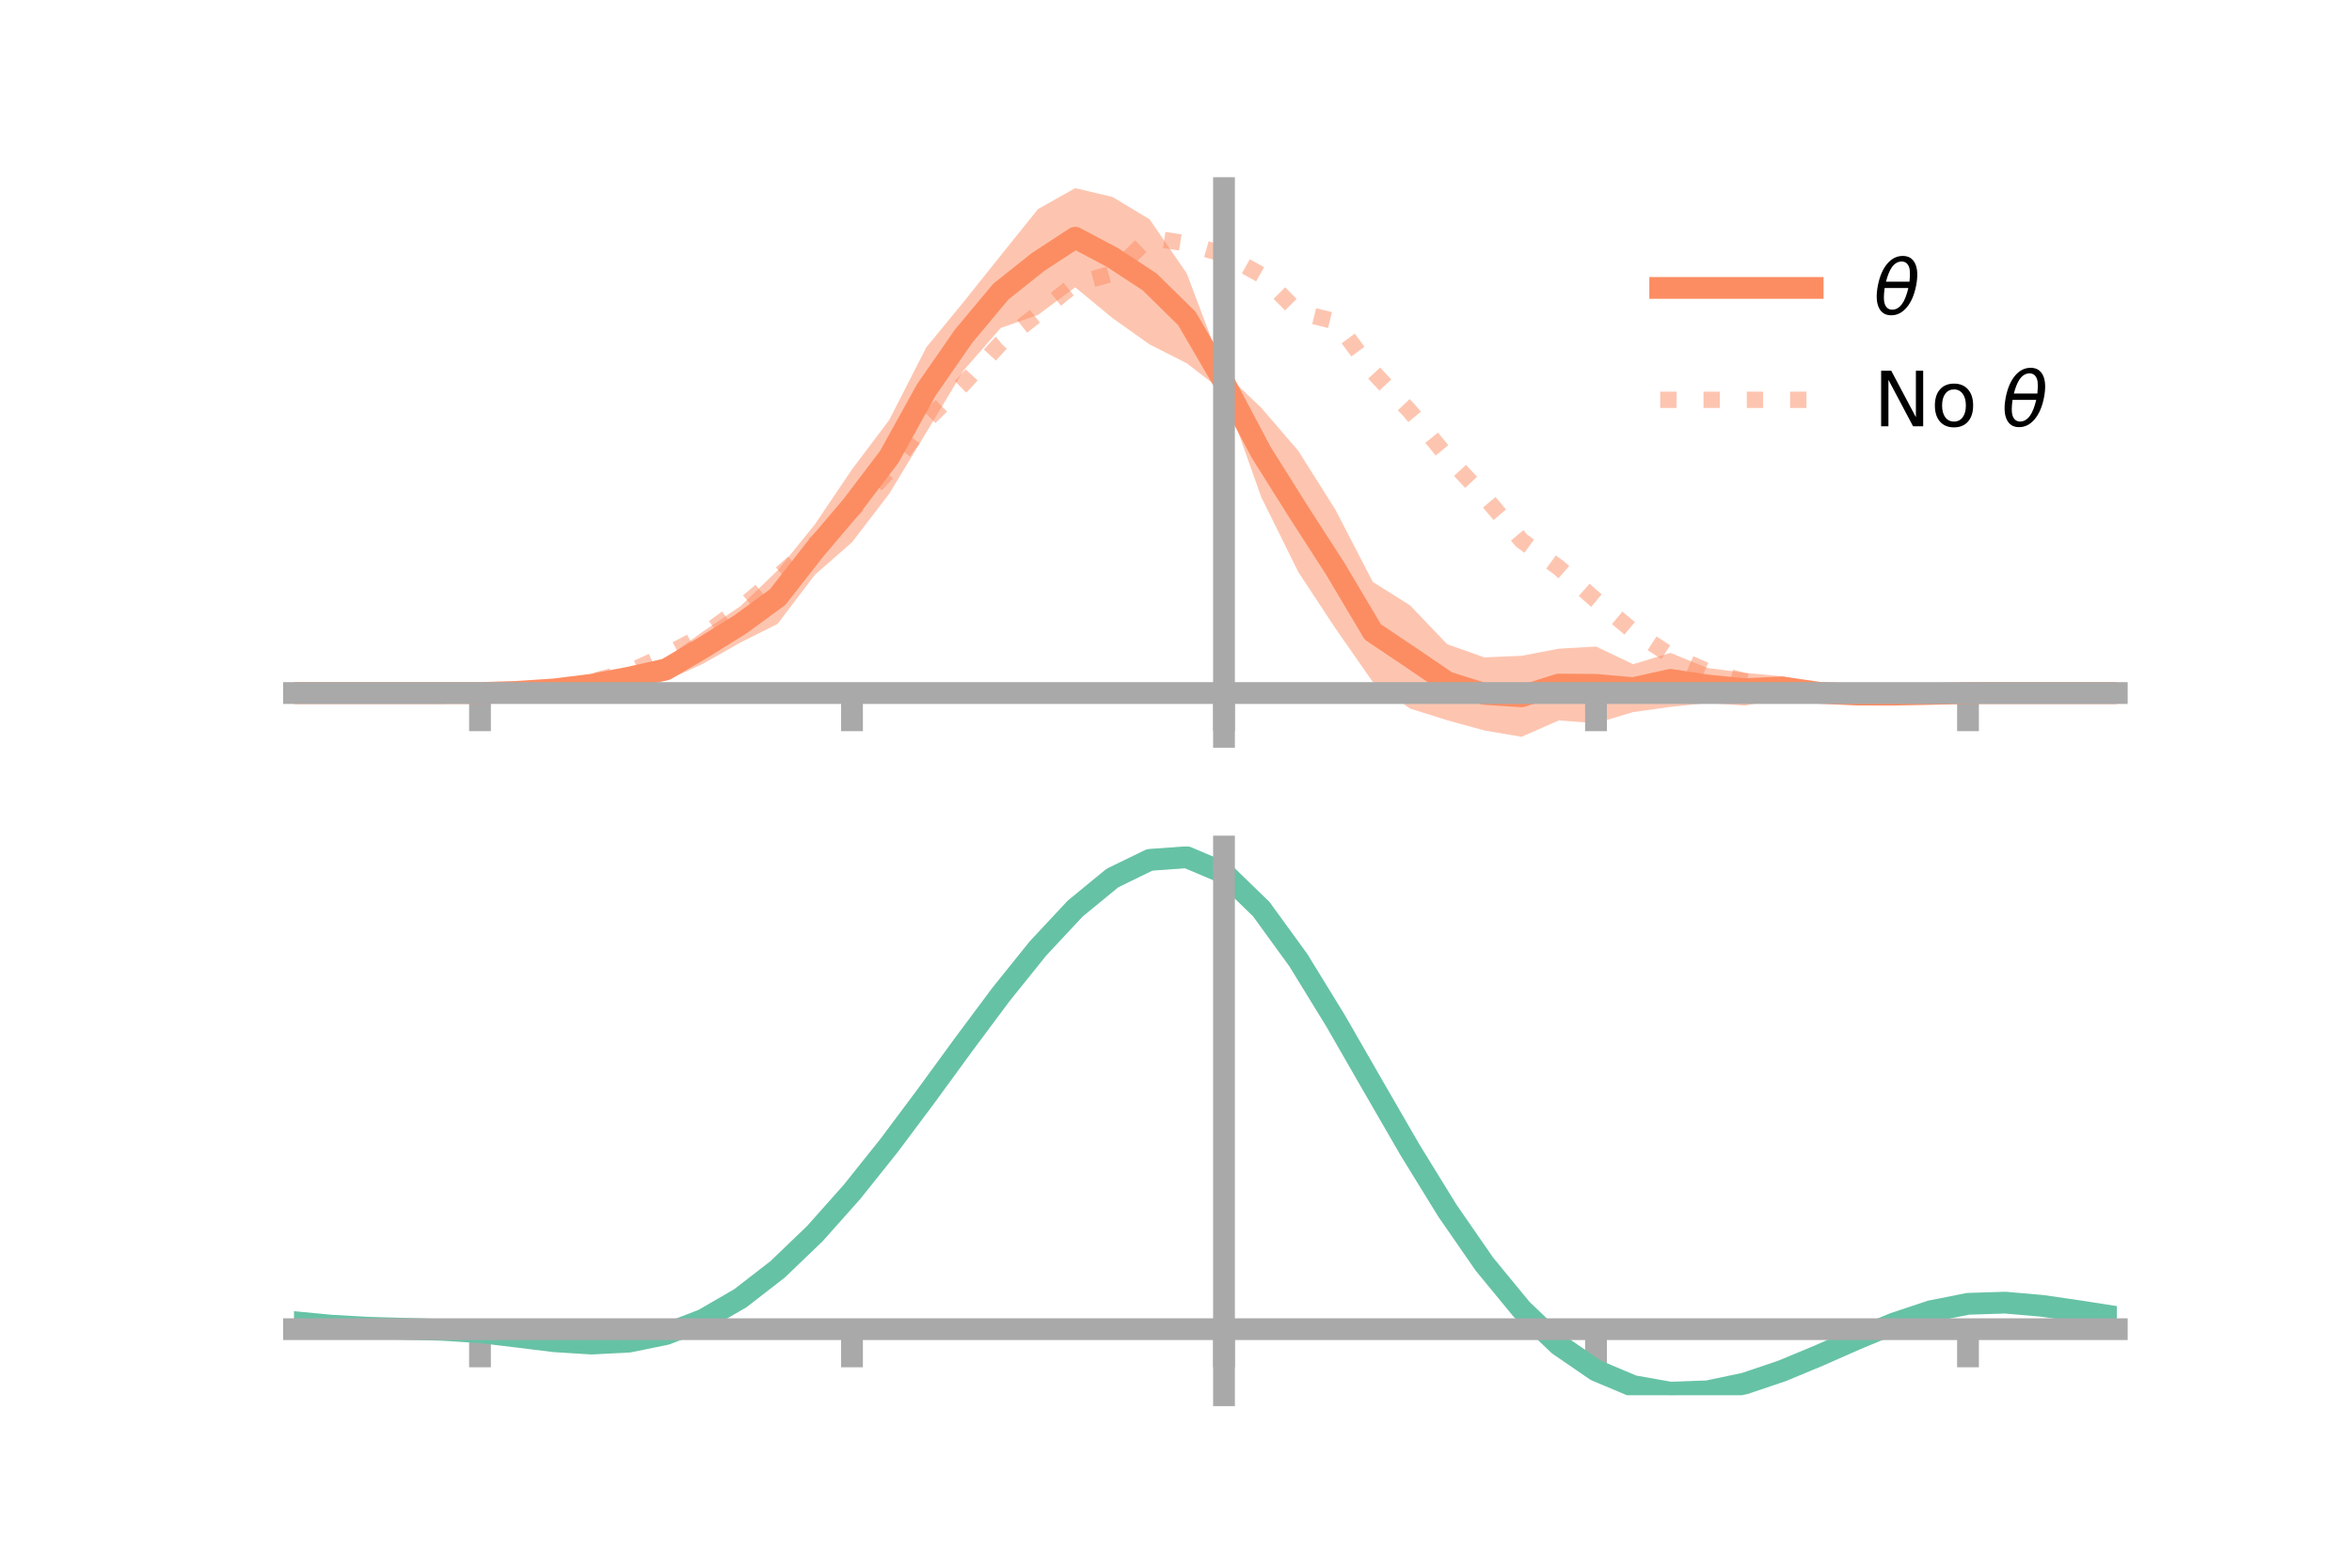 <?xml version="1.0" encoding="utf-8" standalone="no"?>
<!DOCTYPE svg PUBLIC "-//W3C//DTD SVG 1.1//EN"
  "http://www.w3.org/Graphics/SVG/1.1/DTD/svg11.dtd">
<!-- Created with matplotlib (https://matplotlib.org/) -->
<svg height="144pt" version="1.1" viewBox="0 0 216 144" width="216pt" xmlns="http://www.w3.org/2000/svg" xmlns:xlink="http://www.w3.org/1999/xlink">
 <defs>
  <style type="text/css">*{stroke-linecap:butt;stroke-linejoin:round;}</style>
 </defs>
 <g id="figure_1">
  <g id="patch_1">
   <path d="M 0 144 
L 216 144 
L 216 0 
L 0 0 
z
" style="fill:none;"/>
  </g>
  <g id="axes_1">
   <g id="patch_2">
    <path d="M 27 67.68 
L 194.4 67.68 
L 194.4 17.28 
L 27 17.28 
z
" style="fill:none;"/>
   </g>
   <g id="PolyCollection_1">
    <path clip-path="url(#pa840589225)" d="M 27 63.659 
L 27 63.659 
L 30.416 63.659 
L 33.833 63.659 
L 37.249 63.659 
L 40.665 63.659 
L 44.082 63.652 
L 47.498 63.439 
L 50.914 63.021 
L 54.331 62.314 
L 57.747 61.384 
L 61.163 60.452 
L 64.58 57.991 
L 67.996 55.685 
L 71.412 52.395 
L 74.829 48.176 
L 78.245 43.115 
L 81.661 38.578 
L 85.078 31.894 
L 88.494 27.733 
L 91.91 23.458 
L 95.327 19.204 
L 98.743 17.28 
L 102.159 18.087 
L 105.576 20.144 
L 108.992 25.119 
L 112.408 34.197 
L 115.824 37.449 
L 119.241 41.427 
L 122.657 46.844 
L 126.073 53.454 
L 129.49 55.599 
L 132.906 59.175 
L 136.322 60.384 
L 139.739 60.237 
L 143.155 59.585 
L 146.571 59.386 
L 149.988 61.01 
L 153.404 59.97 
L 156.82 61.357 
L 160.237 61.801 
L 163.653 62.125 
L 167.069 62.805 
L 170.486 63.19 
L 173.902 63.507 
L 177.318 63.635 
L 180.735 63.657 
L 184.151 63.659 
L 187.567 63.659 
L 190.984 63.659 
L 194.4 63.659 
L 194.4 63.659 
L 194.4 63.659 
L 190.984 63.659 
L 187.567 63.659 
L 184.151 63.659 
L 180.735 63.665 
L 177.318 63.849 
L 173.902 64.104 
L 170.486 64.407 
L 167.069 64.472 
L 163.653 64.155 
L 160.237 64.813 
L 156.82 64.577 
L 153.404 64.931 
L 149.988 65.409 
L 146.571 66.431 
L 143.155 66.175 
L 139.739 67.68 
L 136.322 67.098 
L 132.906 66.157 
L 129.49 65.085 
L 126.073 62.645 
L 122.657 57.743 
L 119.241 52.559 
L 115.824 45.655 
L 112.408 36.009 
L 108.992 33.372 
L 105.576 31.639 
L 102.159 29.211 
L 98.743 26.39 
L 95.327 28.927 
L 91.91 30.123 
L 88.494 34.027 
L 85.078 39.709 
L 81.661 45.357 
L 78.245 49.812 
L 74.829 52.806 
L 71.412 57.309 
L 67.996 59.018 
L 64.58 60.964 
L 61.163 62.521 
L 57.747 63.113 
L 54.331 63.484 
L 50.914 63.627 
L 47.498 63.662 
L 44.082 63.66 
L 40.665 63.659 
L 37.249 63.659 
L 33.833 63.659 
L 30.416 63.659 
L 27 63.659 
z
" style="fill:#fc8d62;fill-opacity:0.5;"/>
   </g>
   <g id="matplotlib.axis_1">
    <g id="xtick_1">
     <g id="line2d_1">
      <defs>
       <path d="M 0 0 
L 0 3.5 
" id="m170c915376" style="stroke:#a9a9a9;stroke-width:2;"/>
      </defs>
      <g>
       <use style="fill:#a9a9a9;stroke:#a9a9a9;stroke-width:2;" x="44.082" xlink:href="#m170c915376" y="63.659"/>
      </g>
     </g>
    </g>
    <g id="xtick_2">
     <g id="line2d_2">
      <g>
       <use style="fill:#a9a9a9;stroke:#a9a9a9;stroke-width:2;" x="78.245" xlink:href="#m170c915376" y="63.659"/>
      </g>
     </g>
    </g>
    <g id="xtick_3">
     <g id="line2d_3">
      <g>
       <use style="fill:#a9a9a9;stroke:#a9a9a9;stroke-width:2;" x="112.408" xlink:href="#m170c915376" y="63.659"/>
      </g>
     </g>
    </g>
    <g id="xtick_4">
     <g id="line2d_4">
      <g>
       <use style="fill:#a9a9a9;stroke:#a9a9a9;stroke-width:2;" x="146.571" xlink:href="#m170c915376" y="63.659"/>
      </g>
     </g>
    </g>
    <g id="xtick_5">
     <g id="line2d_5">
      <g>
       <use style="fill:#a9a9a9;stroke:#a9a9a9;stroke-width:2;" x="180.735" xlink:href="#m170c915376" y="63.659"/>
      </g>
     </g>
    </g>
   </g>
   <g id="matplotlib.axis_2"/>
   <g id="line2d_6">
    <path clip-path="url(#pa840589225)" d="M 27 63.659 
L 30.416 63.659 
L 33.833 63.659 
L 37.249 63.659 
L 40.665 63.659 
L 44.082 63.656 
L 47.498 63.551 
L 50.914 63.324 
L 54.331 62.899 
L 57.747 62.249 
L 61.163 61.487 
L 64.58 59.478 
L 67.996 57.351 
L 71.412 54.852 
L 74.829 50.491 
L 78.245 46.464 
L 81.661 41.968 
L 85.078 35.802 
L 88.494 30.88 
L 91.91 26.79 
L 95.327 24.066 
L 98.743 21.835 
L 102.159 23.649 
L 105.576 25.891 
L 108.992 29.246 
L 112.408 35.103 
L 115.824 41.552 
L 119.241 46.993 
L 122.657 52.293 
L 126.073 58.049 
L 129.49 60.342 
L 132.906 62.666 
L 136.322 63.741 
L 139.739 63.958 
L 143.155 62.88 
L 146.571 62.908 
L 149.988 63.21 
L 153.404 62.45 
L 156.82 62.967 
L 160.237 63.307 
L 163.653 63.14 
L 167.069 63.638 
L 170.486 63.799 
L 173.902 63.806 
L 177.318 63.742 
L 180.735 63.661 
L 184.151 63.659 
L 187.567 63.659 
L 190.984 63.659 
L 194.4 63.659 
" style="fill:none;stroke:#fc8d62;stroke-linecap:square;stroke-width:2;"/>
   </g>
   <g id="line2d_7">
    <path clip-path="url(#pa840589225)" d="M 27 63.659 
L 30.416 63.659 
L 33.833 63.659 
L 37.249 63.659 
L 40.665 63.659 
L 44.082 63.659 
L 47.498 63.586 
L 50.914 63.238 
L 54.331 62.604 
L 57.747 61.723 
L 61.163 60.168 
L 64.58 58.359 
L 67.996 55.871 
L 71.412 52.978 
L 74.829 49.962 
L 78.245 46.884 
L 81.661 43.217 
L 85.078 38.628 
L 88.494 35.243 
L 91.91 31.521 
L 95.327 28.821 
L 98.743 26.06 
L 102.159 25.138 
L 105.576 21.835 
L 108.992 22.366 
L 112.408 23.355 
L 115.824 25.249 
L 119.241 28.684 
L 122.657 29.526 
L 126.073 34.141 
L 129.49 37.78 
L 132.906 41.951 
L 136.322 45.609 
L 139.739 49.659 
L 143.155 52.146 
L 146.571 55.134 
L 149.988 57.981 
L 153.404 60.179 
L 156.82 61.664 
L 160.237 62.575 
L 163.653 63.391 
L 167.069 63.645 
L 170.486 63.88 
L 173.902 63.835 
L 177.318 63.702 
L 180.735 63.659 
L 184.151 63.659 
L 187.567 63.659 
L 190.984 63.659 
L 194.4 63.659 
" style="fill:none;stroke:#fc8d62;stroke-dasharray:1.5,2.475;stroke-dashoffset:0;stroke-opacity:0.5;stroke-width:1.5;"/>
   </g>
   <g id="patch_3">
    <path d="M 112.408 67.68 
L 112.408 17.28 
" style="fill:none;stroke:#a9a9a9;stroke-linecap:square;stroke-linejoin:miter;stroke-width:2;"/>
   </g>
   <g id="patch_4">
    <path d="M 194.4 67.68 
L 194.4 17.28 
" style="fill:none;"/>
   </g>
   <g id="patch_5">
    <path d="M 27 63.659 
L 194.4 63.659 
" style="fill:none;stroke:#a9a9a9;stroke-linecap:square;stroke-linejoin:miter;stroke-width:2;"/>
   </g>
   <g id="patch_6">
    <path d="M 27 17.28 
L 194.4 17.28 
" style="fill:none;"/>
   </g>
   <g id="legend_1">
    <g id="line2d_8">
     <path d="M 152.47 26.449 
L 166.47 26.449 
" style="fill:none;stroke:#fc8d62;stroke-linecap:square;stroke-width:2;"/>
    </g>
    <g id="line2d_9"/>
    <g id="text_1">
     <!-- $\theta$ -->
     <g transform="translate(172.07 28.899)scale(0.07 -0.07)">
      <defs>
       <path d="M 45.516 34.672 
L 14.453 34.672 
Q 12.359 20.062 14.5 13.875 
Q 17.188 6.25 24.469 6.25 
Q 31.781 6.25 37.359 13.922 
Q 42.234 20.656 45.516 34.672 
z
M 47.016 42.969 
Q 48.344 56.844 46.625 61.719 
Q 43.953 69.438 36.766 69.438 
Q 29.297 69.438 23.828 61.812 
Q 19.531 55.672 16.156 42.969 
z
M 38.188 76.766 
Q 49.906 76.766 54.594 66.406 
Q 59.281 56.109 55.719 37.844 
Q 52.203 19.625 43.453 9.281 
Q 34.766 -1.125 23.047 -1.125 
Q 11.281 -1.125 6.641 9.281 
Q 2 19.625 5.516 37.844 
Q 9.078 56.109 17.719 66.406 
Q 26.422 76.766 38.188 76.766 
z
" id="DejaVuSans-Oblique-952"/>
      </defs>
      <use transform="translate(0 0.234)" xlink:href="#DejaVuSans-Oblique-952"/>
     </g>
    </g>
    <g id="line2d_10">
     <path d="M 152.47 36.724 
L 166.47 36.724 
" style="fill:none;stroke:#fc8d62;stroke-dasharray:1.5,2.475;stroke-dashoffset:0;stroke-opacity:0.5;stroke-width:1.5;"/>
    </g>
    <g id="line2d_11"/>
    <g id="text_2">
     <!-- No $\theta$ -->
     <g transform="translate(172.07 39.174)scale(0.07 -0.07)">
      <defs>
       <path d="M 9.812 72.906 
L 23.094 72.906 
L 55.422 11.922 
L 55.422 72.906 
L 64.984 72.906 
L 64.984 0 
L 51.703 0 
L 19.391 60.984 
L 19.391 0 
L 9.812 0 
z
" id="DejaVuSans-78"/>
       <path d="M 30.609 48.391 
Q 23.391 48.391 19.188 42.75 
Q 14.984 37.109 14.984 27.297 
Q 14.984 17.484 19.156 11.844 
Q 23.344 6.203 30.609 6.203 
Q 37.797 6.203 41.984 11.859 
Q 46.188 17.531 46.188 27.297 
Q 46.188 37.016 41.984 42.703 
Q 37.797 48.391 30.609 48.391 
z
M 30.609 56 
Q 42.328 56 49.016 48.375 
Q 55.719 40.766 55.719 27.297 
Q 55.719 13.875 49.016 6.219 
Q 42.328 -1.422 30.609 -1.422 
Q 18.844 -1.422 12.172 6.219 
Q 5.516 13.875 5.516 27.297 
Q 5.516 40.766 12.172 48.375 
Q 18.844 56 30.609 56 
z
" id="DejaVuSans-111"/>
       <path id="DejaVuSans-32"/>
      </defs>
      <use transform="translate(0 0.234)" xlink:href="#DejaVuSans-78"/>
      <use transform="translate(74.805 0.234)" xlink:href="#DejaVuSans-111"/>
      <use transform="translate(135.986 0.234)" xlink:href="#DejaVuSans-32"/>
      <use transform="translate(167.773 0.234)" xlink:href="#DejaVuSans-Oblique-952"/>
     </g>
    </g>
   </g>
  </g>
  <g id="axes_2">
   <g id="patch_7">
    <path d="M 27 128.16 
L 194.4 128.16 
L 194.4 77.76 
L 27 77.76 
z
" style="fill:none;"/>
   </g>
   <g id="PolyCollection_2">
    <path clip-path="url(#pdd821c22a9)" d="M 27 121.485 
L 27 121.399 
L 30.416 121.735 
L 33.833 121.928 
L 37.249 122.025 
L 40.665 122.119 
L 44.082 122.334 
L 47.498 122.744 
L 50.914 123.158 
L 54.331 123.362 
L 57.747 123.182 
L 61.163 122.479 
L 64.58 121.148 
L 67.996 119.128 
L 71.412 116.416 
L 74.829 113.053 
L 78.245 109.122 
L 81.661 104.741 
L 85.078 100.065 
L 88.494 95.281 
L 91.91 90.604 
L 95.327 86.274 
L 98.743 82.548 
L 102.159 79.699 
L 105.576 78.008 
L 108.992 77.76 
L 112.408 79.231 
L 115.824 82.588 
L 119.241 87.356 
L 122.657 93 
L 126.073 99.033 
L 129.49 105.039 
L 132.906 110.682 
L 136.322 115.706 
L 139.739 119.931 
L 143.155 123.249 
L 146.571 125.623 
L 149.988 127.077 
L 153.404 127.687 
L 156.82 127.569 
L 160.237 126.863 
L 163.653 125.73 
L 167.069 124.336 
L 170.486 122.858 
L 173.902 121.469 
L 177.318 120.346 
L 180.735 119.671 
L 184.151 119.566 
L 187.567 119.871 
L 190.984 120.38 
L 194.4 120.927 
L 194.4 121.039 
L 194.4 121.039 
L 190.984 120.52 
L 187.567 120.034 
L 184.151 119.742 
L 180.735 119.853 
L 177.318 120.538 
L 173.902 121.694 
L 170.486 123.136 
L 167.069 124.675 
L 163.653 126.123 
L 160.237 127.298 
L 156.82 128.029 
L 153.404 128.16 
L 149.988 127.562 
L 146.571 126.136 
L 143.155 123.823 
L 139.739 120.608 
L 136.322 116.525 
L 132.906 111.67 
L 129.49 106.21 
L 126.073 100.391 
L 122.657 94.536 
L 119.241 89.05 
L 115.824 84.411 
L 112.408 81.145 
L 108.992 79.72 
L 105.576 79.965 
L 102.159 81.608 
L 98.743 84.366 
L 95.327 87.961 
L 91.91 92.128 
L 88.494 96.618 
L 85.078 101.199 
L 81.661 105.666 
L 78.245 109.842 
L 74.829 113.584 
L 71.412 116.781 
L 67.996 119.365 
L 64.58 121.304 
L 61.163 122.604 
L 57.747 123.299 
L 54.331 123.468 
L 50.914 123.244 
L 47.498 122.812 
L 44.082 122.401 
L 40.665 122.188 
L 37.249 122.093 
L 33.833 121.993 
L 30.416 121.804 
L 27 121.485 
z
" style="fill:#66c2a5;fill-opacity:0.5;"/>
   </g>
   <g id="matplotlib.axis_3">
    <g id="xtick_6">
     <g id="line2d_12">
      <g>
       <use style="fill:#a9a9a9;stroke:#a9a9a9;stroke-width:2;" x="44.082" xlink:href="#m170c915376" y="122.092"/>
      </g>
     </g>
    </g>
    <g id="xtick_7">
     <g id="line2d_13">
      <g>
       <use style="fill:#a9a9a9;stroke:#a9a9a9;stroke-width:2;" x="78.245" xlink:href="#m170c915376" y="122.092"/>
      </g>
     </g>
    </g>
    <g id="xtick_8">
     <g id="line2d_14">
      <g>
       <use style="fill:#a9a9a9;stroke:#a9a9a9;stroke-width:2;" x="112.408" xlink:href="#m170c915376" y="122.092"/>
      </g>
     </g>
    </g>
    <g id="xtick_9">
     <g id="line2d_15">
      <g>
       <use style="fill:#a9a9a9;stroke:#a9a9a9;stroke-width:2;" x="146.571" xlink:href="#m170c915376" y="122.092"/>
      </g>
     </g>
    </g>
    <g id="xtick_10">
     <g id="line2d_16">
      <g>
       <use style="fill:#a9a9a9;stroke:#a9a9a9;stroke-width:2;" x="180.735" xlink:href="#m170c915376" y="122.092"/>
      </g>
     </g>
    </g>
   </g>
   <g id="matplotlib.axis_4"/>
   <g id="line2d_17">
    <path clip-path="url(#pdd821c22a9)" d="M 27 121.442 
L 30.416 121.77 
L 33.833 121.96 
L 37.249 122.059 
L 40.665 122.154 
L 44.082 122.367 
L 47.498 122.778 
L 50.914 123.201 
L 54.331 123.415 
L 57.747 123.24 
L 61.163 122.541 
L 64.58 121.226 
L 67.996 119.247 
L 71.412 116.599 
L 74.829 113.319 
L 78.245 109.482 
L 81.661 105.204 
L 85.078 100.632 
L 88.494 95.95 
L 91.91 91.366 
L 95.327 87.117 
L 98.743 83.457 
L 102.159 80.654 
L 105.576 78.986 
L 108.992 78.74 
L 112.408 80.188 
L 115.824 83.499 
L 119.241 88.203 
L 122.657 93.768 
L 126.073 99.712 
L 129.49 105.625 
L 132.906 111.176 
L 136.322 116.115 
L 139.739 120.269 
L 143.155 123.536 
L 146.571 125.879 
L 149.988 127.319 
L 153.404 127.924 
L 156.82 127.799 
L 160.237 127.081 
L 163.653 125.926 
L 167.069 124.506 
L 170.486 122.997 
L 173.902 121.582 
L 177.318 120.442 
L 180.735 119.762 
L 184.151 119.654 
L 187.567 119.952 
L 190.984 120.45 
L 194.4 120.983 
" style="fill:none;stroke:#66c2a5;stroke-linecap:square;stroke-width:2;"/>
   </g>
   <g id="patch_8">
    <path d="M 112.408 128.16 
L 112.408 77.76 
" style="fill:none;stroke:#a9a9a9;stroke-linecap:square;stroke-linejoin:miter;stroke-width:2;"/>
   </g>
   <g id="patch_9">
    <path d="M 194.4 128.16 
L 194.4 77.76 
" style="fill:none;"/>
   </g>
   <g id="patch_10">
    <path d="M 27 122.092 
L 194.4 122.092 
" style="fill:none;stroke:#a9a9a9;stroke-linecap:square;stroke-linejoin:miter;stroke-width:2;"/>
   </g>
   <g id="patch_11">
    <path d="M 27 77.76 
L 194.4 77.76 
" style="fill:none;"/>
   </g>
  </g>
 </g>
 <defs>
  <clipPath id="pa840589225">
   <rect height="50.4" width="167.4" x="27" y="17.28"/>
  </clipPath>
  <clipPath id="pdd821c22a9">
   <rect height="50.4" width="167.4" x="27" y="77.76"/>
  </clipPath>
 </defs>
</svg>
